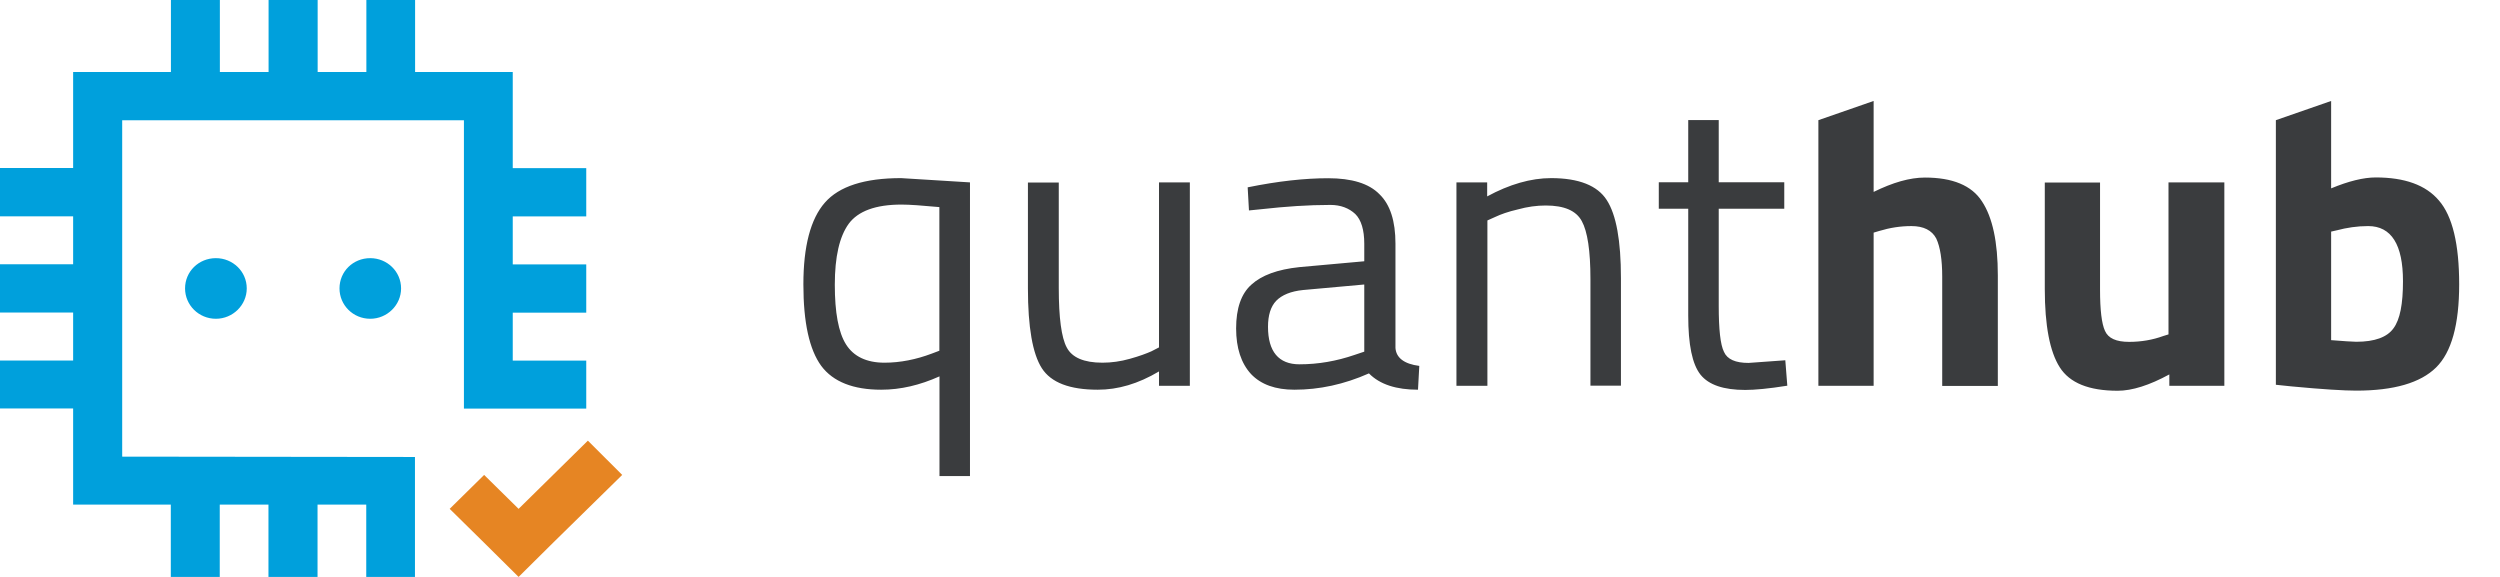 <svg width="130" height="30" viewBox="0 0 130 30" fill="none" xmlns="http://www.w3.org/2000/svg">
<path d="M8.888 3.743V0H11.433V3.743H13.966V0H16.518V3.743H19.051V0H21.585V3.743H26.663V8.742H30.485V11.254H26.663V13.747H30.485V16.259H26.663V18.752H30.485V21.246H24.124V6.255H6.354V23.745L21.578 23.763V26.544V30H19.045V26.239H16.512V30H13.96V26.239H11.427V30H8.882V26.239H3.803V21.24H0V18.746H3.803V16.253H0V13.741H3.803V11.248H0V8.736H3.803V3.743H8.888ZM11.227 13.424C12.107 13.424 12.831 14.118 12.831 14.997C12.831 15.864 12.107 16.576 11.227 16.576C10.334 16.576 9.623 15.864 9.623 14.997C9.623 14.118 10.334 13.424 11.227 13.424ZM19.252 13.424C18.359 13.424 17.654 14.118 17.654 14.997C17.654 15.864 18.359 16.576 19.252 16.576C20.133 16.576 20.856 15.864 20.856 14.997C20.856 14.118 20.133 13.424 19.252 13.424Z" fill="#00A0DC"/>
<path fill-rule="evenodd" clip-rule="evenodd" d="M23.383 26.46L25.175 24.696L26.967 26.46L30.57 22.914L32.355 24.696L28.759 28.224L26.967 30L25.175 28.224L23.383 26.46Z" fill="#E68523"/>
<path d="M45.822 20.265C44.376 20.265 43.325 19.858 42.705 19.027C42.086 18.178 41.776 16.773 41.776 14.788C41.776 12.802 42.152 11.379 42.894 10.536C43.635 9.687 44.959 9.262 46.854 9.262L50.439 9.484V24.756H48.853V19.571C47.839 20.026 46.836 20.265 45.822 20.265ZM46.873 10.638C45.53 10.638 44.619 10.979 44.133 11.636C43.653 12.3 43.41 13.347 43.41 14.806C43.41 16.247 43.598 17.281 43.993 17.909C44.388 18.537 45.062 18.86 45.992 18.86C46.818 18.86 47.644 18.692 48.452 18.387L48.847 18.238V10.769C47.954 10.686 47.304 10.638 46.873 10.638ZM60.268 9.484H61.872V20.062H60.268V19.314C59.181 19.96 58.136 20.265 57.085 20.265C55.621 20.265 54.655 19.894 54.175 19.147C53.695 18.399 53.452 17.012 53.452 14.997V9.49H55.056V14.979C55.056 16.522 55.195 17.556 55.469 18.065C55.742 18.591 56.362 18.86 57.328 18.86C57.789 18.86 58.276 18.794 58.755 18.657C59.254 18.519 59.618 18.381 59.873 18.268L60.268 18.065V9.484ZM72.564 12.671V18.095C72.6 18.603 73.013 18.926 73.803 19.027L73.736 20.265C72.619 20.265 71.756 19.996 71.185 19.416C69.891 19.99 68.603 20.265 67.309 20.265C66.325 20.265 65.572 19.996 65.055 19.452C64.539 18.89 64.278 18.095 64.278 17.078C64.278 16.043 64.539 15.278 65.067 14.806C65.602 14.315 66.428 14.01 67.564 13.891L70.942 13.586V12.671C70.942 11.959 70.784 11.433 70.474 11.128C70.146 10.823 69.715 10.656 69.18 10.656C68.026 10.656 66.841 10.739 65.602 10.877L64.946 10.943L64.879 9.741C66.465 9.418 67.856 9.268 69.065 9.268C70.286 9.268 71.185 9.538 71.732 10.1C72.291 10.638 72.564 11.499 72.564 12.671ZM65.936 16.994C65.936 18.28 66.489 18.944 67.57 18.944C68.554 18.944 69.502 18.776 70.444 18.453L70.942 18.286V14.794L67.759 15.081C67.121 15.146 66.659 15.338 66.361 15.643C66.076 15.942 65.936 16.396 65.936 16.994ZM77.351 20.062H75.735V9.484H77.333V10.213C78.487 9.585 79.605 9.262 80.656 9.262C82.102 9.262 83.068 9.651 83.548 10.399C84.046 11.164 84.289 12.515 84.289 14.465V20.056H82.703V14.513C82.703 13.042 82.551 12.037 82.254 11.499C81.962 10.955 81.342 10.686 80.376 10.686C79.909 10.686 79.429 10.751 78.931 10.889C78.414 11.008 78.038 11.146 77.758 11.278L77.345 11.463V20.062H77.351ZM92.782 10.853H89.374V15.906C89.374 17.126 89.459 17.921 89.647 18.298C89.817 18.686 90.248 18.872 90.923 18.872L92.836 18.734L92.94 20.056C91.974 20.211 91.251 20.277 90.753 20.277C89.635 20.277 88.857 20.02 88.426 19.482C87.995 18.938 87.788 17.921 87.788 16.414V10.853H86.257V9.478H87.788V6.243H89.374V9.478H92.782V10.853ZM97.429 20.062H94.556V6.249L97.429 5.25V9.98C98.425 9.49 99.306 9.233 100.096 9.233C101.524 9.233 102.526 9.639 103.061 10.47C103.613 11.302 103.887 12.587 103.887 14.321V20.068H100.995V14.387C100.995 13.508 100.892 12.844 100.685 12.402C100.461 11.977 100.029 11.756 99.397 11.756C98.826 11.756 98.28 11.84 97.709 12.013L97.429 12.097V20.062ZM112.775 9.484H115.666V20.062H112.805V19.47C111.772 20.032 110.873 20.319 110.12 20.319C108.619 20.319 107.623 19.912 107.107 19.099C106.59 18.286 106.329 16.928 106.329 15.033V9.49H109.202V15.069C109.202 16.121 109.288 16.833 109.458 17.203C109.628 17.592 110.041 17.777 110.715 17.777C111.335 17.777 111.936 17.676 112.489 17.473L112.762 17.389V9.484H112.775ZM123.54 9.227C125.034 9.227 126.14 9.615 126.826 10.428C127.531 11.242 127.877 12.701 127.877 14.788C127.877 16.875 127.482 18.316 126.674 19.111C125.866 19.906 124.487 20.313 122.525 20.313C121.905 20.313 120.788 20.247 119.153 20.092L118.345 20.008V6.249L121.219 5.25V9.795C122.13 9.418 122.902 9.227 123.54 9.227ZM122.525 17.772C123.491 17.772 124.129 17.532 124.457 17.078C124.803 16.617 124.955 15.804 124.955 14.62C124.955 12.725 124.354 11.756 123.145 11.756C122.574 11.756 122.027 11.84 121.511 11.977L121.219 12.043V17.688C121.869 17.736 122.318 17.772 122.525 17.772Z" fill="#3A3C3E"/>
</svg>
